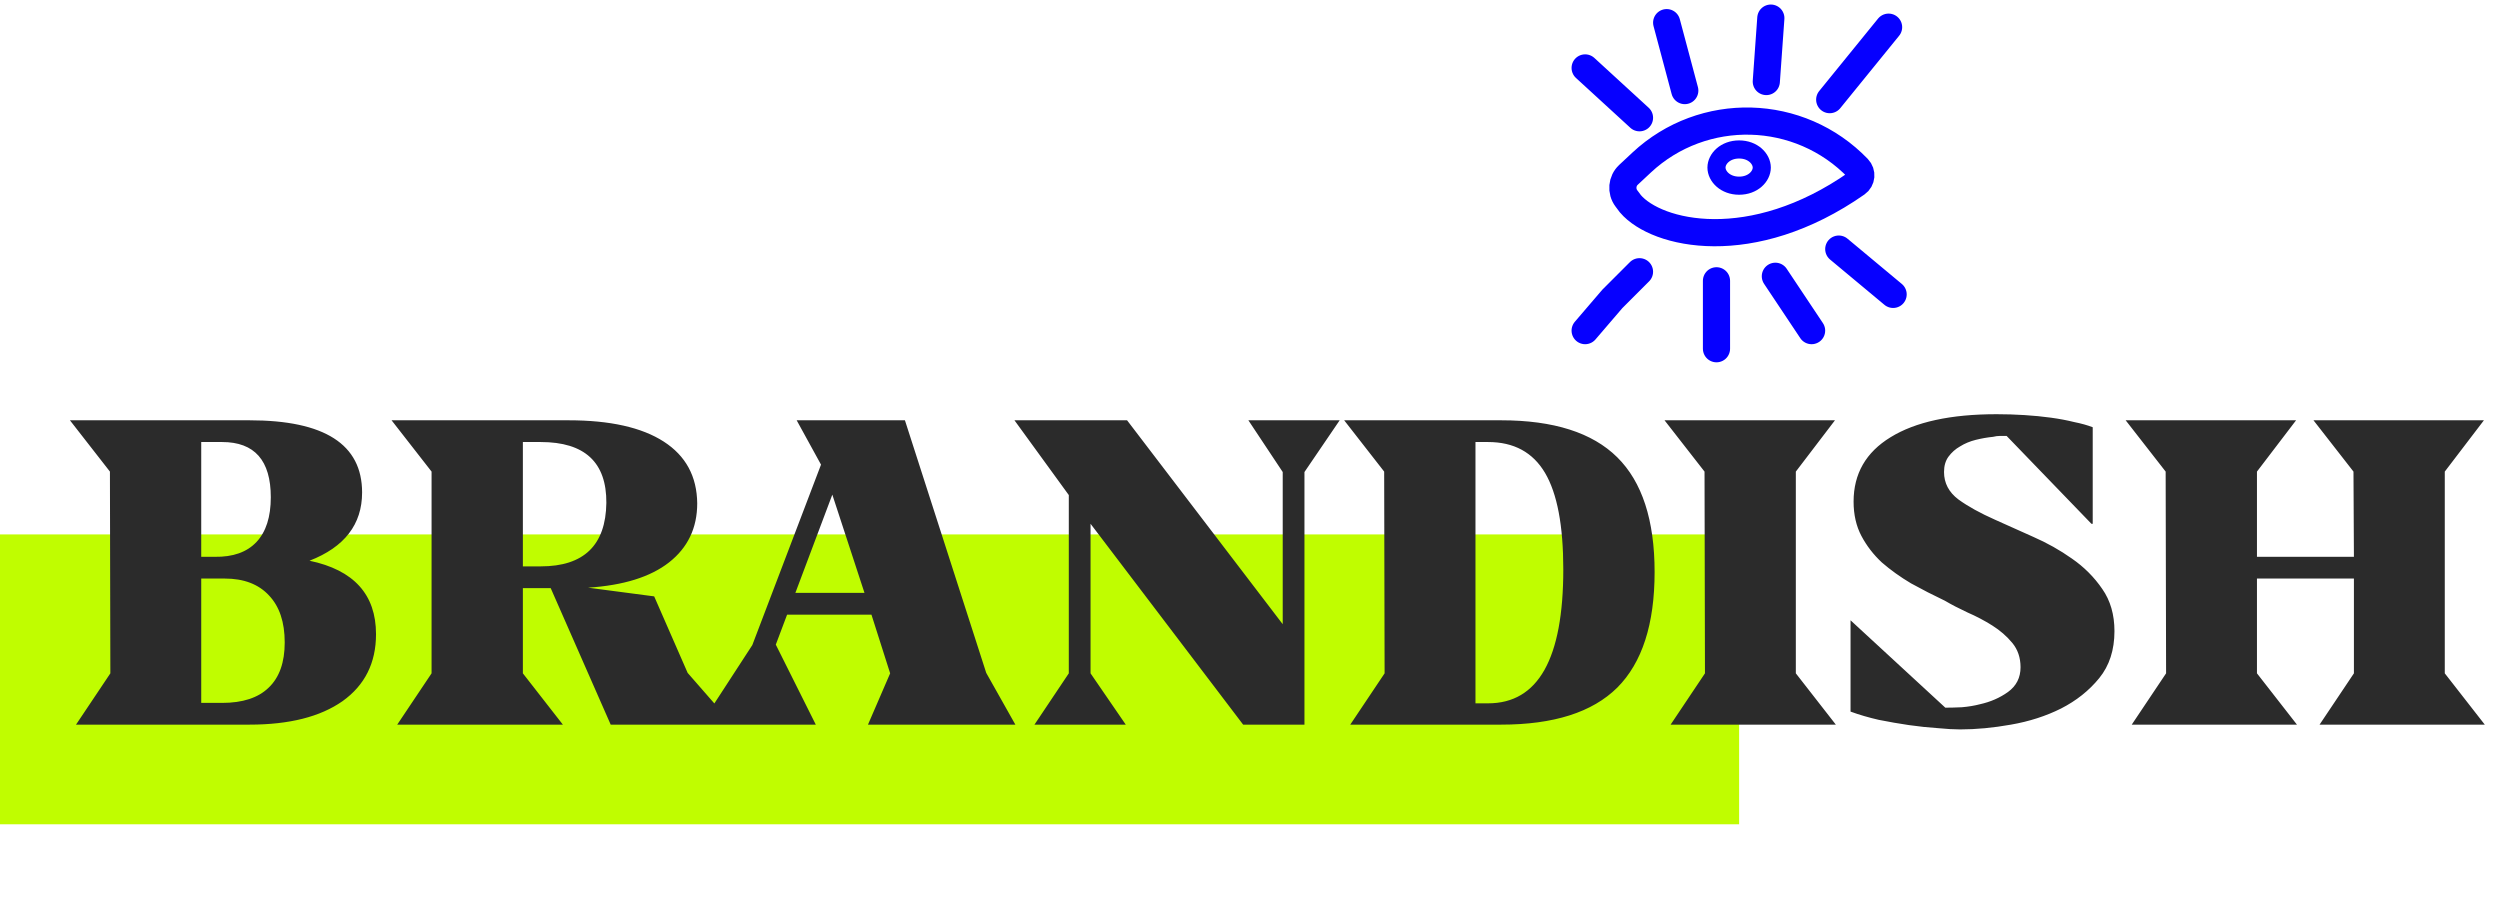 <svg width="276" height="99" viewBox="0 0 276 99" fill="none" xmlns="http://www.w3.org/2000/svg">
<rect y="59" width="192" height="32" fill="#C0FD00"/>
<path d="M41.512 70.016C41.512 73.184 40.28 75.648 37.816 77.408C35.352 79.136 31.928 80 27.544 80H8.392L12.184 74.336L12.136 52.064L7.72 46.4H27.544C35.832 46.4 39.976 49.056 39.976 54.368C39.976 57.888 38.04 60.4 34.168 61.904C39.064 62.928 41.512 65.632 41.512 70.016ZM22.216 63.872V77.6H24.52C26.792 77.6 28.504 77.04 29.656 75.92C30.84 74.8 31.432 73.136 31.432 70.928C31.432 68.688 30.856 66.96 29.704 65.744C28.552 64.496 26.92 63.872 24.808 63.872H22.216ZM23.704 61.472C25.72 61.504 27.256 60.96 28.312 59.84C29.368 58.72 29.896 57.072 29.896 54.896C29.896 50.832 28.104 48.8 24.52 48.8H22.216V61.472H23.704ZM67.421 80L60.797 64.928H57.725V74.336L62.141 80H43.853L47.645 74.336V52.064L43.229 46.4H62.765C67.341 46.4 70.845 47.184 73.277 48.752C75.709 50.32 76.941 52.592 76.973 55.568C76.973 58.288 75.933 60.464 73.853 62.096C71.805 63.696 68.829 64.624 64.925 64.88L72.221 65.84L75.917 74.288L80.909 80H67.421ZM57.725 48.8V62.528H59.693C64.461 62.528 66.877 60.192 66.941 55.52C66.973 51.04 64.557 48.8 59.693 48.8H57.725ZM96.208 67.856H86.896L85.648 71.168L90.064 80H77.344L83.056 71.216L90.64 51.296L87.952 46.4H99.904L108.88 74.288L112.096 80H95.824L98.272 74.336L96.208 67.856ZM87.808 65.456H95.44L91.888 54.608L87.808 65.456ZM117.996 54.656L111.996 46.4H124.428L141.612 68.912V52.112L137.82 46.4H147.9L144.012 52.112V80H137.244L120.396 57.824V74.336L124.284 80H114.204L117.996 74.336V54.656ZM182.668 63.152C182.668 68.912 181.292 73.168 178.54 75.92C175.788 78.64 171.516 80 165.724 80H149.068L152.86 74.336L152.812 52.064L148.396 46.4H165.724C171.516 46.4 175.788 47.76 178.54 50.48C181.292 53.2 182.668 57.424 182.668 63.152ZM164.284 77.648C169.82 77.648 172.588 72.72 172.588 62.864C172.588 58.032 171.916 54.48 170.572 52.208C169.228 49.936 167.132 48.8 164.284 48.8H162.892V77.648H164.284ZM202.676 80H184.436L188.228 74.336L188.18 52.064L183.764 46.4H202.58L198.26 52.064V74.336L202.676 80ZM233.436 69.68C233.436 71.76 232.876 73.488 231.756 74.864C230.636 76.24 229.228 77.36 227.532 78.224C225.868 79.056 224.028 79.648 222.012 80C220.028 80.352 218.156 80.528 216.396 80.528C215.724 80.528 214.892 80.48 213.9 80.384C212.908 80.32 211.852 80.208 210.732 80.048C209.644 79.888 208.54 79.696 207.42 79.472C206.3 79.216 205.26 78.912 204.3 78.56V68.48L214.764 78.128C215.276 78.128 215.884 78.112 216.588 78.08C217.324 78.016 217.996 77.904 218.604 77.744C219.756 77.488 220.78 77.04 221.676 76.4C222.604 75.728 223.068 74.816 223.068 73.664C223.068 72.608 222.764 71.712 222.156 70.976C221.548 70.24 220.812 69.6 219.948 69.056C219.084 68.512 218.172 68.032 217.212 67.616C216.252 67.168 215.42 66.736 214.716 66.32C213.436 65.712 212.188 65.072 210.972 64.4C209.788 63.696 208.716 62.928 207.756 62.096C206.828 61.232 206.076 60.256 205.5 59.168C204.924 58.08 204.636 56.816 204.636 55.376C204.636 52.304 205.996 49.936 208.716 48.272C211.468 46.576 215.372 45.728 220.428 45.728C221.452 45.728 222.476 45.76 223.5 45.824C224.524 45.888 225.5 45.984 226.428 46.112C227.356 46.24 228.204 46.4 228.972 46.592C229.772 46.752 230.46 46.944 231.036 47.168V57.824H230.892L221.532 48.128H221.484H221.388C221.196 48.128 220.988 48.128 220.764 48.128C220.54 48.128 220.3 48.16 220.044 48.224C219.404 48.288 218.764 48.4 218.124 48.56C217.484 48.72 216.908 48.96 216.396 49.28C215.884 49.568 215.452 49.952 215.1 50.432C214.78 50.88 214.62 51.44 214.62 52.112C214.62 53.328 215.148 54.336 216.204 55.136C217.26 55.904 218.62 56.656 220.284 57.392C221.564 57.968 222.956 58.592 224.46 59.264C225.996 59.936 227.42 60.736 228.732 61.664C230.076 62.592 231.196 63.712 232.092 65.024C232.988 66.304 233.436 67.856 233.436 69.68ZM259.824 52.064L255.408 46.4H274.224L269.904 52.064V74.336L274.32 80H256.08L259.872 74.336V63.872H249.168V74.336L253.584 80H235.344L239.136 74.336L239.088 52.064L234.672 46.4H253.488L249.168 52.064V61.472H259.872L259.824 52.064Z" fill="#2B2B2B"/>
<path d="M181 30L178 33L175 36.5M189.5 31V34.5V38.5M196 30.5L200 36.5M203 27.5L209 32.5M202 11L208.5 3M195 9L195.5 2M186 10L184 2.5M181 13L175 7.5M180 22.5C182.915 25.901 193.381 28.357 204.979 20.24C205.527 19.856 205.591 19.075 205.127 18.592V18.592C198.678 11.885 188.039 11.597 181.236 17.946L179.785 19.301C179.054 19.983 178.955 21.106 179.555 21.906L180 22.5Z" stroke="#0600FF" stroke-width="3" stroke-linecap="round"/>
<path d="M194.5 18.5C194.5 19.465 193.531 20.5 192 20.5C190.469 20.5 189.5 19.465 189.5 18.5C189.5 17.535 190.469 16.5 192 16.5C193.531 16.5 194.5 17.535 194.5 18.5Z" stroke="#0600FF" stroke-width="2"/>
</svg>
